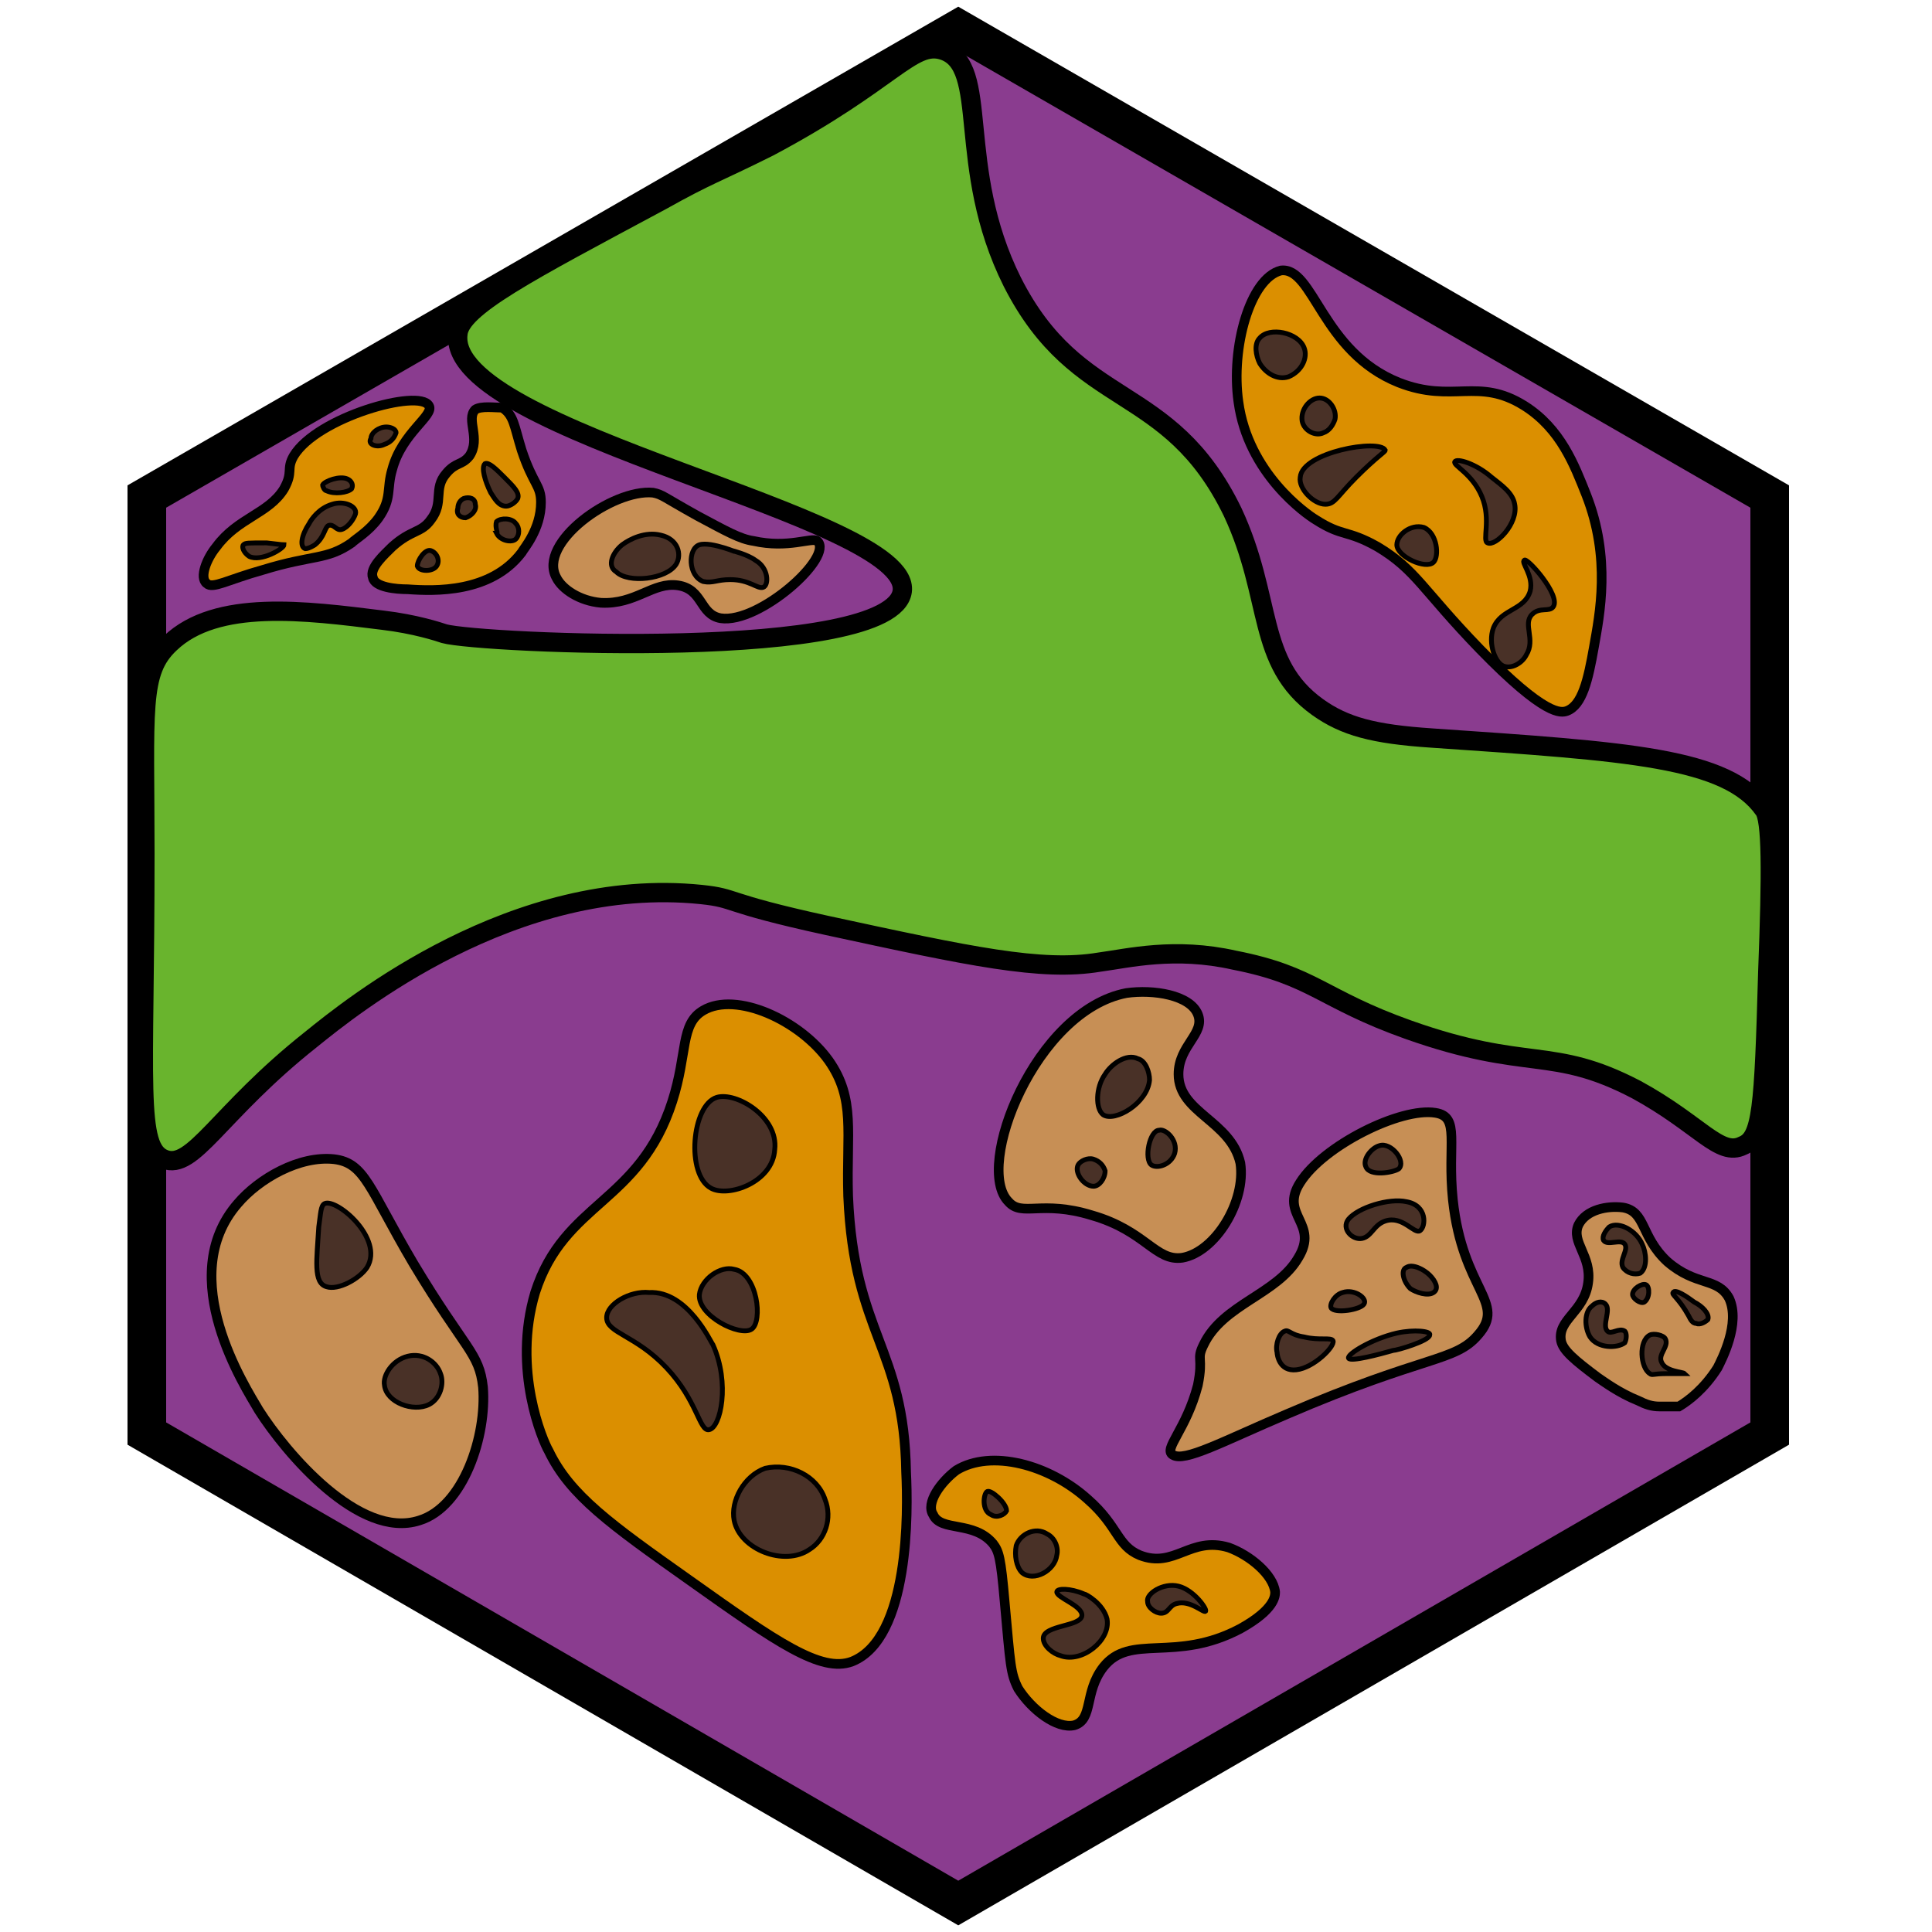 <?xml version="1.0" encoding="utf-8"?><!-- Generator: Adobe Illustrator 26.0.3, SVG Export Plug-In . SVG Version: 6.00 Build 0)  --><svg version="1.1" id="Ebene_2_00000126308112139821010380000011903406711838980787_"	 xmlns="http://www.w3.org/2000/svg" xmlns:xlink="http://www.w3.org/1999/xlink" x="0px" y="0px" viewBox="0 0 100 100"	 style="enable-background:new 0 0 100 100;" xml:space="preserve"><style type="text/css">	.st0{fill:#8A3C8F;stroke:#000000;stroke-width:2;stroke-miterlimit:10;}	.st1{fill:#69B42D;stroke:#000000;stroke-miterlimit:10;}	.st2{fill:#C78F55;stroke:#000000;stroke-width:0.5;stroke-miterlimit:10;}	.st3{fill:#493127;stroke:#000000;stroke-width:0.25;stroke-miterlimit:10;}	.st4{fill:#DB8F00;stroke:#000000;stroke-width:0.5;stroke-miterlimit:10;}	.st5{fill:#493127;stroke:#000000;stroke-width:0.25;stroke-miterlimit:10;}	.st6{fill:none;stroke:#000000;stroke-width:0.25;stroke-miterlimit:10;}</style><polygon class="st0" points="7.6,74.2 49.6,98.5 91.6,74.2 91.6,25.7 49.6,1.5 7.6,25.7 "/><path class="st1" d="M34.2,10.4c-6.9,3.7-10.4,5.5-10.5,6.9c-0.6,5.1,23.5,9.4,23,13.3c-0.5,3.7-21.9,2.7-23.7,2.2	c-0.3-0.1-1.5-0.5-3.2-0.7c-4-0.5-8.6-1.1-11,1.2c-1.6,1.5-1.3,3.4-1.3,10.9c0,12-0.5,15.2,1,15.8c1.5,0.6,2.8-2.4,7.6-6.2	c2.1-1.7,10.5-8.5,20.2-7.5c1.9,0.2,1,0.4,6.5,1.6c7.4,1.6,11.1,2.4,14.1,1.9c1.5-0.2,3.9-0.8,7-0.1c4.1,0.8,4.5,2,9,3.6	c6.2,2.2,7.4,0.8,11.8,3.1c3.3,1.8,4.3,3.5,5.5,2.9c1-0.4,1.1-1.9,1.3-9c0.2-5.2,0.2-7.9-0.2-8.4c-1.9-2.7-7-3-17.2-3.7	c-3-0.2-4.5-0.6-5.9-1.6c-3.2-2.3-2.3-5.6-4.4-10.1c-3.3-6.8-8-5.2-11.4-11.9c-3-6-1.1-11.2-3.6-12c-1.6-0.5-2.6,1.6-9,5	C37,9,36.7,9,34.2,10.4z"/><g>	<path class="st2" d="M88.9,70.8c0.2-0.4,1.2-2.3,0.6-3.6c-0.6-1.1-1.7-0.6-3.2-1.9c-1.4-1.3-1.1-2.6-2.3-2.8		c-0.8-0.1-1.9,0.1-2.3,0.9c-0.4,0.9,0.7,1.6,0.5,3c-0.2,1.5-1.6,1.9-1.4,3c0.1,0.5,0.7,1,1.9,1.9c0.3,0.2,1.1,0.8,2.1,1.2		c0.4,0.2,0.7,0.3,1.1,0.3c0.4,0,0.8,0,1,0C87.4,72.5,88.2,71.9,88.9,70.8z"/>	<path class="st3" d="M86,70.5c-0.2-0.4,0.4-0.8,0.2-1.2c-0.1-0.2-0.6-0.3-0.8-0.2c-0.6,0.3-0.5,1.7,0,2c0.1,0.1,0.2,0,0.8,0		c0.6,0,1,0,1,0C87.1,71,86.2,71,86,70.5z"/>	<path class="st3" d="M87.7,67.4c-0.4-0.3-1-0.7-1.1-0.5c-0.1,0.1,0.3,0.3,0.8,1.2c0.1,0.2,0.2,0.4,0.4,0.4c0.2,0.1,0.5-0.1,0.6-0.2		C88.5,68,88.1,67.6,87.7,67.4z"/>	<path class="st3" d="M82.3,69.2c-0.3-0.5-0.3-1.3,0.1-1.6c0.2-0.2,0.5-0.3,0.7-0.1c0.3,0.3-0.2,1.1,0.1,1.4c0.2,0.2,0.6-0.2,0.9,0		c0.1,0.1,0.1,0.4,0,0.6C83.7,69.8,82.7,69.8,82.3,69.2z"/>	<path class="st3" d="M85.2,66.5c-0.2-0.1-0.7,0.2-0.7,0.5c0,0.2,0.4,0.5,0.6,0.4C85.4,67.2,85.4,66.6,85.2,66.5z"/>	<path class="st3" d="M85,64.4c-0.3-0.7-1.2-1.2-1.7-0.9c-0.2,0.2-0.4,0.5-0.3,0.7c0.2,0.3,0.9-0.1,1.1,0.2c0.2,0.3-0.3,0.8-0.1,1.2		c0.2,0.3,0.6,0.4,0.9,0.3C85.3,65.6,85.2,64.8,85,64.4z"/></g><g>	<path class="st4" d="M59,80.5c-1.2-0.5-1.1-1.5-2.7-2.9c-2-1.8-5-2.6-6.8-1.5c-0.8,0.6-1.6,1.7-1.2,2.3c0.4,0.9,2.1,0.3,3.1,1.5		c0.3,0.4,0.4,0.7,0.6,3c0.3,3.3,0.3,3.7,0.7,4.5c0.7,1.1,2,2.1,2.9,1.9c1-0.3,0.5-1.7,1.5-3c1.4-1.8,3.7-0.2,7.1-2		c1.8-1,1.8-1.7,1.8-1.9c-0.1-0.9-1.3-1.9-2.4-2.3C61.6,79.5,60.8,81.2,59,80.5z"/>	<path class="st5" d="M60.9,83c0.7-0.2,1.4,0.5,1.5,0.4c0.1-0.1-0.6-1.1-1.4-1.3c-0.8-0.2-1.7,0.4-1.6,0.8c0,0.3,0.4,0.6,0.7,0.6		C60.5,83.5,60.5,83.1,60.9,83z"/>	<path class="st5" d="M54.7,82.4c0,0.3,1.3,0.7,1.3,1.2c0,0.6-2,0.5-2,1.2c0,0.4,0.5,0.8,0.9,0.9c1.1,0.4,2.6-0.8,2.4-1.9		c-0.2-0.8-1.1-1.3-1.2-1.3C55.4,82.2,54.7,82.2,54.7,82.4z"/>	<path class="st5" d="M54.2,79.4c-0.6-0.4-1.4,0-1.6,0.6c-0.1,0.5,0,1.1,0.3,1.4c0.6,0.5,1.7-0.1,1.8-0.9		C54.8,80.1,54.6,79.6,54.2,79.4z"/>	<path class="st5" d="M51.1,77.2c-0.2,0.1-0.3,1,0.2,1.2c0.3,0.2,0.7,0,0.8-0.2C52.1,77.8,51.3,77.1,51.1,77.2z"/></g><g>	<path class="st4" d="M20.3,24.3c0.5-1.9,2.2-2.8,1.9-3.3c-0.5-0.9-5.8,0.6-7,2.6c-0.4,0.7,0,0.8-0.5,1.7c-0.8,1.3-2.4,1.5-3.5,3		c-0.5,0.6-0.9,1.6-0.5,1.9c0.3,0.3,1.1-0.2,2.9-0.7c2.6-0.8,3.3-0.5,4.6-1.4c0.2-0.2,0.9-0.6,1.4-1.3C20.3,25.8,20,25.3,20.3,24.3z		"/>	<path class="st5" d="M17.7,27.4c0.3-0.1,0.6-0.5,0.7-0.8c0.1-0.4-0.6-0.7-1.2-0.5c-0.7,0.2-1.1,0.8-1.2,1c-0.4,0.6-0.5,1.2-0.2,1.3		c0.2,0,0.5-0.2,0.5-0.2c0.5-0.4,0.5-0.9,0.7-1C17.3,27.1,17.4,27.5,17.7,27.4z"/>	<path class="st5" d="M18.2,25.3c-0.2,0.2-0.9,0.3-1.3,0.1c-0.1,0-0.2-0.2-0.2-0.3c0.1-0.2,0.9-0.5,1.3-0.3		C18.2,24.9,18.3,25.1,18.2,25.3z"/>	<path class="st5" d="M20.5,22.4c0-0.2-0.3-0.3-0.5-0.3c-0.4,0-0.8,0.3-0.8,0.6C19,23,19.5,23.2,19.9,23		C20.2,22.9,20.4,22.7,20.5,22.4z"/>	<path class="st5" d="M13.8,28.1c-1,0-1.1,0-1.2,0.1c-0.1,0.1,0,0.4,0.3,0.6c0.6,0.3,1.8-0.4,1.8-0.6C14.7,28.2,14.6,28.2,13.8,28.1		z"/></g><path class="st6" d="M54,76.7"/><g>	<path class="st4" d="M64.1,20.8c0.5,3.7,3.5,5.8,4,6.1c1.4,0.9,1.6,0.5,3.2,1.4c2,1.2,2.3,2.2,5.3,5.3c3.4,3.5,4.2,3.3,4.5,3.2		c0.8-0.3,1.1-1.6,1.4-3.3c0.3-1.7,0.9-4.6-0.4-7.9c-0.6-1.5-1.3-3.4-3.2-4.6c-2.4-1.5-3.7-0.1-6.5-1.2c-4-1.6-4.4-6-6.1-5.8		C64.7,14.4,63.7,18,64.1,20.8z"/>	<path class="st5" d="M75.3,23.9c-0.1,0.2,0.9,0.6,1.4,1.8c0.5,1.2,0,2.3,0.3,2.4c0.4,0.2,1.6-1,1.4-2c-0.1-0.6-0.7-1-1.2-1.4		C76.4,24,75.4,23.7,75.3,23.9z"/>	<path class="st5" d="M67.3,24.7c-0.1,0.6,0.7,1.4,1.3,1.4c0.5,0,0.6-0.4,1.6-1.4c1.1-1.1,1.5-1.3,1.5-1.4		C71.4,22.7,67.4,23.4,67.3,24.7z"/>	<path class="st5" d="M68.3,20.6c-0.5,0-1,0.6-0.9,1.2c0.1,0.5,0.7,0.8,1.1,0.6c0.3-0.1,0.5-0.4,0.6-0.7		C69.2,21.2,68.8,20.6,68.3,20.6z"/>	<path class="st5" d="M67.5,18c-0.3-0.8-1.8-1.1-2.3-0.5c-0.3,0.3-0.2,0.9,0,1.3c0.3,0.5,0.9,0.9,1.5,0.7		C67.4,19.2,67.7,18.5,67.5,18z"/>	<path class="st5" d="M72.3,28.2c0,0.6,1.5,1.3,1.9,0.9c0.3-0.3,0.2-1.5-0.5-1.8C73,27.1,72.3,27.7,72.3,28.2z"/>	<path class="st5" d="M80.4,31.4c-0.2,0.3-0.7,0-1.1,0.4c-0.5,0.5,0.2,1.3-0.3,2.1c-0.2,0.4-0.7,0.7-1.1,0.6c-0.5-0.1-0.9-1.2-0.6-2		c0.4-1,1.6-0.9,1.9-1.9c0.2-0.8-0.5-1.5-0.3-1.6C79,28.8,80.8,30.8,80.4,31.4z"/></g><g>	<path class="st2" d="M25,71.8c-0.2-1.8-0.9-1.9-3.6-6.4c-2.3-3.9-2.5-5.2-4.1-5.4c-1.8-0.2-3.9,1-5,2.3c-3.3,3.8,0.4,9.5,1.1,10.7		c1.4,2.2,5.2,6.7,8.3,5.7C24,78,25.2,74.3,25,71.8z"/>	<path class="st3" d="M22.8,71.1c-0.2-0.6-0.9-1.1-1.7-0.9c-0.8,0.2-1.3,1-1.2,1.5c0.1,0.9,1.5,1.4,2.3,1		C22.8,72.4,23,71.6,22.8,71.1z"/>	<path class="st3" d="M19,65.6c0.9-1.5-1.6-3.6-2.2-3.3c-0.2,0.1-0.2,0.5-0.3,1.2c-0.1,1.7-0.3,2.9,0.4,3.1		C17.5,66.8,18.6,66.2,19,65.6z"/></g><g>	<path class="st2" d="M35.1,30.3c1.3,0.2,1.1,1.5,2.2,1.7c2,0.3,5.9-3.2,5-4C42,27.8,40.8,28.4,39,28c-0.7-0.1-1.4-0.5-2.9-1.3		c-1.8-1-1.8-1.1-2.3-1.2c-2.1-0.2-6,2.6-5,4.4c0.3,0.6,1.2,1.2,2.3,1.3C32.9,31.3,33.8,30.1,35.1,30.3z"/>	<path class="st3" d="M35,29.2c0.3-0.5,0.1-1.3-0.8-1.5c-0.8-0.2-1.6,0.2-2,0.5c-0.5,0.4-0.8,1.1-0.3,1.4C32.5,30.2,34.5,30,35,29.2		z"/>	<path class="st3" d="M37.8,30c1,0,1.4,0.5,1.7,0.4c0.3-0.1,0.3-1-0.4-1.4c-0.4-0.3-1.2-0.5-1.2-0.5l0,0c0.5,0.2-1.1-0.5-1.7-0.3		c-0.6,0.2-0.6,1.6,0.2,1.9C36.9,30.2,37.1,30,37.8,30z"/></g><g>	<path class="st4" d="M36.4,52.3c-1.2,0.7-0.8,2.2-1.6,4.7c-1.7,5.3-5.6,5.2-7.1,9.9c-1.2,4,0.4,7.7,0.7,8.2		c1.1,2.3,3.2,3.8,7.3,6.7c4.5,3.2,6.8,4.8,8.4,4.2c3-1.2,2.9-7.8,2.8-9.8c-0.1-6.5-2.7-7.1-3-14.3c-0.1-3.3,0.4-5-1-7		C41.4,52.8,38.1,51.3,36.4,52.3z"/>	<path class="st5" d="M36.8,61.5c0.9,0.5,3.2-0.3,3.3-2c0.2-1.7-2-3-3-2.7C35.8,57.2,35.5,60.8,36.8,61.5z"/>	<path class="st5" d="M38.9,68.8c0.6-0.4,0.3-2.9-0.9-3.1c-0.7-0.2-1.7,0.5-1.8,1.3C36.1,68.1,38.3,69.2,38.9,68.8z"/>	<path class="st5" d="M31.4,68.2c0,0.8,1.5,0.9,3.1,2.6c1.6,1.7,1.7,3.3,2.2,3.2c0.6-0.1,1.1-2.4,0.2-4.4c-0.1-0.1-1.3-2.8-3.3-2.7		C32.6,66.8,31.4,67.5,31.4,68.2z"/>	<path class="st5" d="M38,78.7c0.3,1.5,2.6,2.4,3.9,1.5c0.8-0.5,1.2-1.6,0.8-2.6c-0.4-1.2-1.8-1.9-3.1-1.6		C38.5,76.4,37.8,77.7,38,78.7z"/></g><g>	<path class="st4" d="M24.6,21.2c-0.5,0.5,0.3,1.5-0.3,2.4c-0.4,0.5-0.7,0.3-1.2,0.9c-0.7,0.8-0.1,1.5-0.8,2.4c-0.5,0.7-1,0.5-2,1.4		c-0.4,0.4-1.2,1.1-1,1.6c0.1,0.5,1.2,0.6,1.8,0.6c1.4,0.1,4.3,0.2,5.9-1.9c0.1-0.2,1-1.2,1-2.6c0-0.9-0.4-0.9-1-2.7		c-0.4-1.3-0.4-1.8-1-2.2C25.6,21.1,24.9,21,24.6,21.2z"/>	<path class="st5" d="M25.4,25.5c0.2,0.3,0.4,0.7,0.8,0.7c0.2,0,0.5-0.2,0.6-0.4c0.1-0.3-0.2-0.6-0.7-1.1c-0.4-0.4-0.8-0.8-1-0.7		C24.9,24.2,25.1,24.9,25.4,25.5z"/>	<path class="st5" d="M23.7,26.3c0-0.2,0.1-0.4,0.3-0.5c0.3-0.1,0.6,0,0.6,0.3c0.1,0.3-0.2,0.6-0.5,0.7		C23.8,26.8,23.6,26.6,23.7,26.3z"/>	<path class="st5" d="M21.6,29.3c0.1,0.3,0.8,0.3,1,0c0.2-0.3,0-0.7-0.3-0.8C22,28.4,21.6,29,21.6,29.3z"/>	<path class="st5" d="M25.7,27c0.2-0.2,0.8-0.2,1,0.1c0.2,0.2,0.2,0.6,0,0.8c-0.2,0.2-0.8,0.1-1-0.3C25.8,27.6,25.6,27.3,25.7,27z"		/></g><g>	<path class="st2" d="M75.2,62.1c-0.3-2.9,0.4-4.3-0.9-4.5c-1.8-0.3-5.8,1.7-7,3.6c-1.1,1.7,1,2.1-0.1,3.9c-1.1,1.9-3.9,2.4-4.9,4.5		c-0.4,0.8,0,0.6-0.3,2.1c-0.6,2.3-1.8,3.3-1.3,3.6c0.6,0.4,2.6-0.7,5.9-2.1c7.2-3.1,8.7-2.7,9.9-4.1C78,67.4,75.7,66.8,75.2,62.1z"		/>	<path class="st3" d="M72.1,69.9c-0.7,0.2-2.2,0.6-2.3,0.4c-0.1-0.2,1.2-1,2.5-1.3c0.9-0.2,1.8-0.1,1.7,0.1		C74,69.4,72.3,69.9,72.1,69.9z"/>	<path class="st3" d="M68.9,67.7c-0.1-0.2,0.2-0.7,0.6-0.8c0.6-0.2,1.3,0.3,1.1,0.6C70.4,67.8,69.1,68,68.9,67.7z"/>	<path class="st3" d="M67.1,70.9c-0.9,0.1-1-0.8-1-0.9c-0.1-0.4,0.1-1,0.4-1.1c0.2-0.1,0.3,0.2,1,0.3c0.8,0.2,1.4,0,1.5,0.2		C69.1,69.7,68,70.8,67.1,70.9z"/>	<path class="st3" d="M72.8,65.6c0.3-0.2,0.9,0.1,1.2,0.4c0.3,0.3,0.5,0.7,0.2,0.9s-0.9,0-1.2-0.2C72.6,66.3,72.5,65.7,72.8,65.6z"		/>	<path class="st3" d="M72.8,62.2c-0.9-0.2-2.5,0.3-3,0.9c-0.4,0.5,0.2,1.1,0.7,1c0.5-0.1,0.6-0.7,1.2-0.9c0.9-0.3,1.5,0.7,1.8,0.5		C73.8,63.5,73.9,62.4,72.8,62.2z"/>	<path class="st3" d="M71.4,59.3c-0.4,0.1-0.9,0.7-0.7,1.1c0.2,0.5,1.4,0.3,1.7,0.1C72.8,60.1,72,59.1,71.4,59.3z"/></g><g>	<path class="st2" d="M52.2,62.2c0.7,0.8,1.7-0.1,4.3,0.7c2.8,0.8,3.3,2.4,4.7,2.2c1.7-0.3,3.3-2.9,3-4.9C63.7,58,61,57.6,61,55.6		c0-1.5,1.4-2.1,1-3.1c-0.4-1-2.3-1.3-3.7-1.1C53.6,52.3,50.4,60.4,52.2,62.2z"/>	<path class="st3" d="M58.9,54.8c-0.6-0.3-1.4,0.3-1.7,0.8c-0.5,0.7-0.5,1.8-0.1,2.1c0.6,0.4,2.3-0.6,2.4-1.8		C59.5,55.5,59.3,54.9,58.9,54.8z"/>	<path class="st3" d="M56.6,60c-0.3-0.1-0.7,0.1-0.8,0.3c-0.2,0.4,0.3,1.1,0.8,1.1c0.3,0,0.6-0.4,0.6-0.8		C57.1,60.3,56.9,60.1,56.6,60z"/>	<path class="st3" d="M59.6,60.3c0.3,0.2,1,0,1.2-0.6c0.2-0.7-0.5-1.3-0.8-1.2C59.5,58.5,59.2,60,59.6,60.3z"/></g></svg>